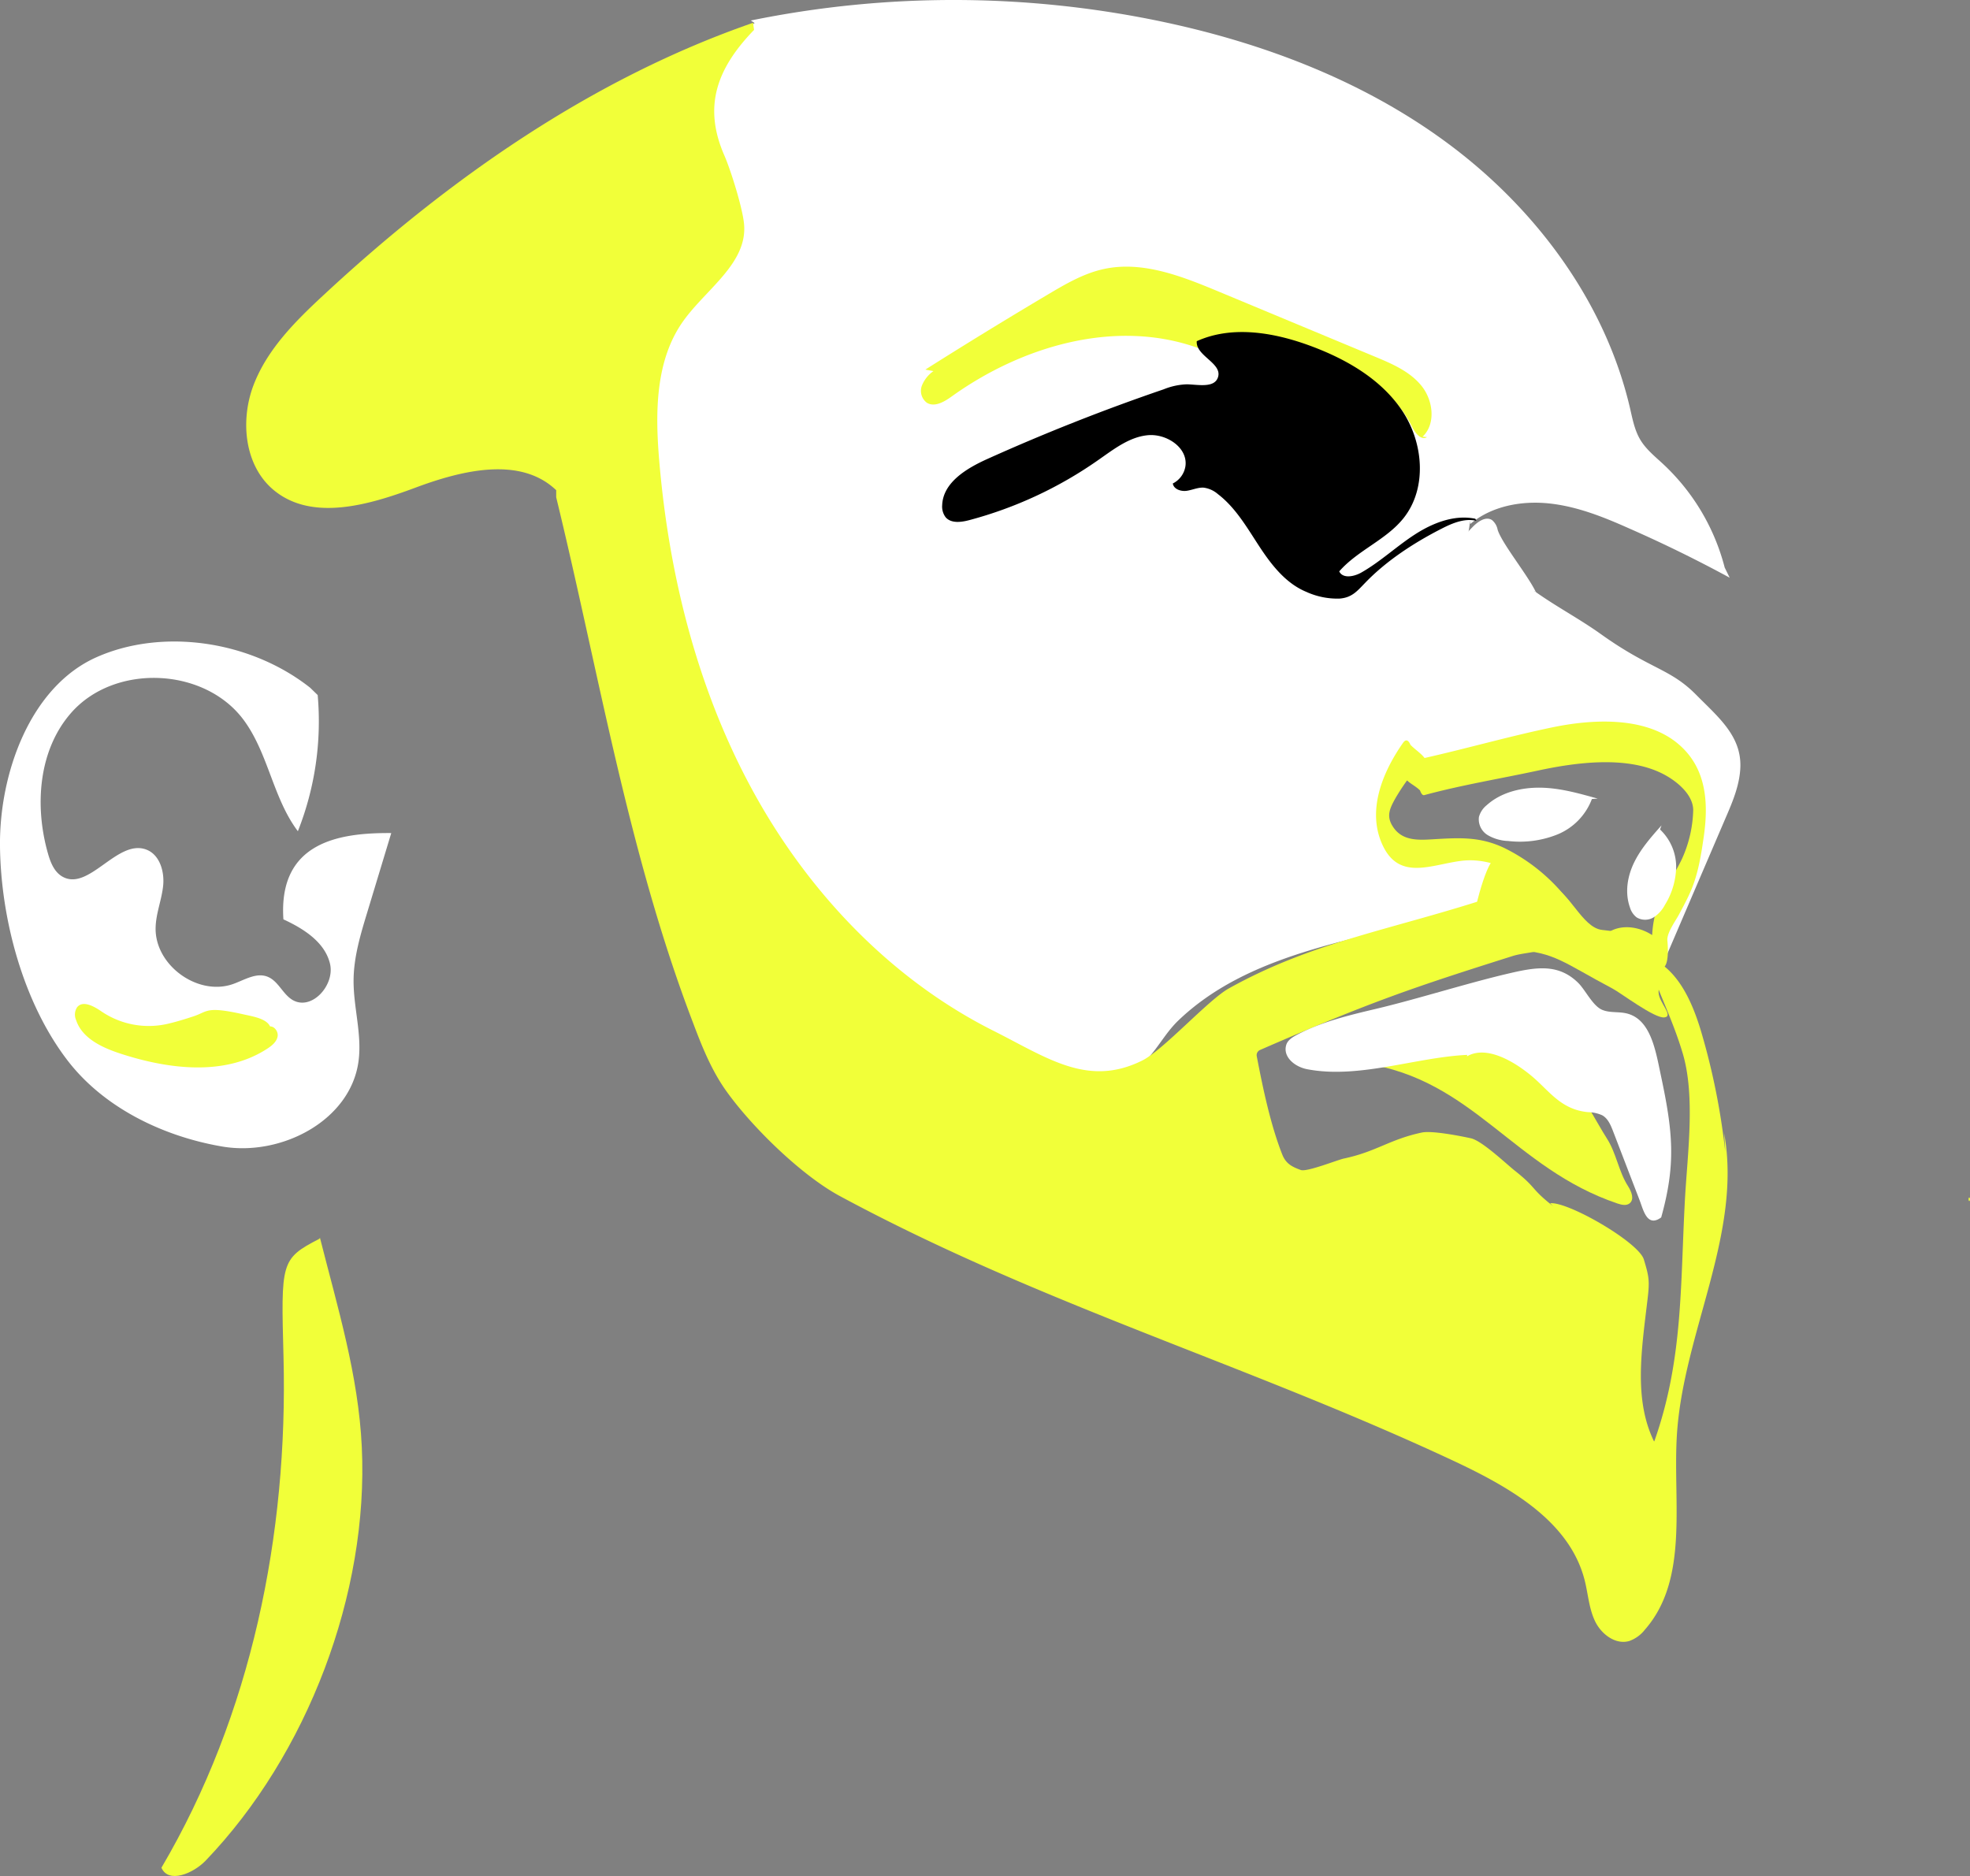 <svg xmlns="http://www.w3.org/2000/svg" viewBox="0 0 556.93 530.43"><rect x="0" y="0" width="556.93" height="530.43" fill="#808080" stroke="none"/><defs><style>.cls-1{fill:#fff;}.cls-2{fill:#f1ff39;}</style></defs><title>Asset 13</title><g id="Layer_2" data-name="Layer 2"><g id="Layer_1-2" data-name="Layer 1"><path class="cls-1" d="M415.65,148.16c6-5.07,14.43-6.64,22.27-5.82s15.29,3.78,22.5,7q14.58,6.4,28.57,14l-1.41-2.87a60.71,60.71,0,0,0-17.4-29.26c-2.3-2.14-4.81-4.14-6.43-6.83s-2.21-5.82-2.91-8.86C454,86,435,60.1,410.93,41.76s-53.11-29.5-82.76-35.71A286.4,286.4,0,0,0,212.26,5.8l1.07.7a34.42,34.42,0,0,0-14,32.54c1.29,8.66,5.87,17.79,2,25.65-3.51,7.18-12.51,9.75-17.71,15.82-4.89,5.71-5.82,13.74-6.16,21.26-1.82,39.68,6.87,80,26,114.8s37.28,65.39,84.38,81.52c9.42,3.23,21.89,8.79,31.12,5.05,6.77-2.73,8.93-9.6,14.2-14.64,19.5-18.65,48.3-22.4,74.38-29.32,4.39-1.17,8.94-2.55,12.22-5.7s4.8-8.6,2.19-12.33c-5.76-8.25-21.05,1.13-28.26-5.9-4.18-4.08-2.69-11.31.77-16s8.46-8.18,11.56-13.14,3.41-12.6-1.57-15.66c-1.48-.9-3.24-1.28-4.66-2.28-3.66-2.57-3.56-8.27-1.34-12.16s6-6.63,9-10a32.42,32.42,0,0,0,8.14-18.79Z"/><path class="cls-1" d="M89.81,196.52a84.36,84.36,0,0,1-5.6,38.5c-7-9.27-8.34-21.91-15.22-31.31-11-15.07-36.5-16.22-48.85-2.19-9.28,10.54-10.43,26.34-6.57,39.84.7,2.44,1.7,5,3.86,6.37,7.57,4.68,15.72-10.74,24-7.49,3.71,1.45,5.08,6.12,4.7,10.09s-2,7.77-2.13,11.75c-.43,10.7,11.88,19.73,21.95,16.12,3.15-1.13,6.42-3.25,9.56-2.09s4.36,4.93,7.18,6.61c5.4,3.19,12.08-4.2,10.59-10.29s-7.47-9.87-13.16-12.49c-1.48-22,16-24.51,30.49-24.4L103.81,258c-1.88,6.19-3.78,12.49-3.85,19-.09,7.75,2.45,15.48,1.38,23.17-2.32,16.71-21.86,26.84-38.5,24s-33.36-10.88-43.67-24.24C6.59,283.6.24,259.9,0,239.32s8.51-45.16,27.31-53.51c18.41-8.17,43.19-4.89,60.35,8.62Z"/><path class="cls-1" d="M425.94,158.8a41,41,0,0,1-17.28,26.91c-3.09,2.09-6.53,3.79-9,6.58-6.78,7.65-3.58,19.87,2,28.4a146.6,146.6,0,0,1,41.73-10.33c10.45-1,25.34-2.57,32.83,4.78,5.3,5.2,4.27,15.21,3.59,22.6s-3.89,14.35-8,20.54c-2.44,3.67-4.56,9.82-.44,11.39l16.48-38.43c2-4.61,4-9.37,4.16-14.39.28-8.84-6.32-14.15-12.54-20.45-7.37-7.45-12.95-7.14-26.89-17.11-8.94-6.39-18.95-10.83-26.52-18.79Z"/><path class="cls-2" d="M469.44,266.34c-4.53-4.74-13.17-6.28-17.34-.16-2.93,4.29-.9,8.95,3.22,11.34,1.23.73,1.11-4.2.35-5-5.38-5.52-7.87-12.42-12.61-18.35a51.68,51.68,0,0,0-17.81-14.42c-6.89-3.27-12.75-2.89-20.17-2.45-4.05.24-8.42.48-11.05-3.21-2.21-3.08-1.29-5.24.4-8.28a58.27,58.27,0,0,1,4.26-6.36l-2.56-1.91c.91,4,3.64,3.87,5.94,6.6l-1.1-2.38.13.51c.11.44.63,2.8,1.56,2.54,10.55-2.86,21.4-4.63,32.08-6.93s24.86-4.23,35,.74c3.83,1.87,8.92,5.79,8.94,10.43a35.32,35.32,0,0,1-3.11,13.64c-2,4.31-4.89,8.15-6.64,12.59a30.48,30.48,0,0,0-1.68,14.11c.13,1.53.7,4.94,2.79,4.29,1.91-.6,1.47-6.49,1.34-7.71-.23-2.16,2.26-5.5,3.24-7.33,1.25-2.34,2.51-4.66,3.54-7.11,2-4.84,2.79-10,3.53-15.15,1.38-9.81.65-19.67-7.63-26.36-9.39-7.58-24.21-6.66-35.29-4.35-12.21,2.54-24.23,6-36.4,8.73L404,217c-.83-3.61-3.63-4.43-5.84-7.05l1.16,2.51-.12-.5c-.3-1.22-1.2-3.87-2.56-1.92-5.75,8.21-10.36,19.21-5.73,29,4.71,10,13.68,5.45,22.1,4.37,10.07-1.29,19.34,5.11,26.16,11.9s9.2,15.92,16.19,22.24l.35-5c-2.5-1.22-3.85-2-1.1-4.43a9.1,9.1,0,0,1,4.89-2.24,11.76,11.76,0,0,1,9.79,3.19C469.64,269.42,470,266.89,469.44,266.34Z"/><path class="cls-2" d="M487.43,320.42C492.57,349,475.76,377,474.05,406c-1.12,18.9,3.44,40.51-9,54.74a9.86,9.86,0,0,1-4.36,3.21c-3.87,1.2-7.93-1.83-9.71-5.47s-2-7.81-3-11.73c-4.35-17-21.8-26.59-37.67-34-58.52-27.28-116-43.92-172.85-74.56-10.92-5.88-24.79-19.47-32-29.52-4.26-5.9-7-12.74-9.55-19.53-18.32-47.94-26.53-98.68-38.67-148.54l0-2c-10.14-9.7-26.64-5.63-39.79-.72s-29.24,9.64-40.05.7c-8.33-6.89-9.57-19.74-5.67-29.83s11.84-18,19.78-25.35C126.8,50.6,167.26,22.26,212.89,6.45l.29,2C202.61,19.39,198.71,30.12,204.8,44c1.81,4.16,5.15,14.85,5.55,19.37,1,11.07-10.76,18.37-17.2,27.42-7.85,11-7.93,25.65-6.81,39.13,2.71,32.49,10.77,64.82,26.36,93.45s39,53.43,68.13,68.06c15.35,7.72,26.73,16.07,42.11,8.41,6-3,18.61-17.11,24.45-20.37,24.16-13.48,46.85-16.7,75.56-26.24,4.63-1.54,10.12-.31,14.11,2.31a7.92,7.92,0,0,1,3.44,8.74c-1.59,5.48-8.08,4.51-12.94,6.05-27.54,8.71-39.77,12.79-71.34,26.54a1.49,1.49,0,0,0-.49.34h0a1.56,1.56,0,0,0-.44,1.42c1.73,9,3.86,19.24,7.17,27.69,1,2.61,2.66,3.55,5.3,4.49,1.73.61,10.42-2.89,12.22-3.26,9.1-1.92,12.9-5.42,22-7.34,2.88-.6,11,1,13.85,1.63,3.09.68,9.74,7,12.22,9,6.69,5.29,4.32,4.89,11,10.18l-.81-.81c5-.55,25,11,26.48,15.88s1.66,6.06,1.07,11.1c-1.74,14.64-3.93,28.45,1.76,40.25.05.11.12.1.16,0,8.12-23,7.31-43.89,8.63-68.3.69-12.69,3-29.11-.62-41.29-3.06-10.3-7.34-17.93-10.13-27.44,8.65,3.15,12.84,12.8,15.44,21.63a194.3,194.3,0,0,1,6.73,33.85"/><path class="cls-2" d="M76.65,291.56c0-3.25-4.29-4-7.46-4.68-11-2.5-10.37-.9-14.37.44-2.48.82-5,1.6-7.53,2.18A23.79,23.79,0,0,1,28.72,286c-2.13-1.47-5.25-3.23-6.9-1.24a3.79,3.79,0,0,0-.32,3.62c1.7,5.23,7.42,7.85,12.64,9.55,13.63,4.43,29.53,6.39,41.5-1.48,1.27-.83,2.57-1.91,2.84-3.4s-1.15-3.27-2.58-2.74Z"/><path class="cls-2" d="M90.46,350c5,19.76,10.85,38.73,11.82,59.08,2,41.48-15.41,87.05-44.15,117-3.48,3.62-10.49,6.58-12.49,2,25.47-43.29,35.8-94.19,34.51-144.39-.69-26.77-.88-27.76,10.12-33.42Z"/><path class="cls-2" d="M263.89,104.93a9.15,9.15,0,0,0-3.29,4.16,4.2,4.2,0,0,0,1.44,4.79c2.18,1.33,4.92-.28,7-1.78,20-14.35,46.37-22,69.51-13.76l.55-.31a39.17,39.17,0,0,1,10.47-3c4.37-.41,8.73.64,13,1.8,7.24,2,14.46,4.32,21,8.07s12.31,9,15.63,15.78c.86,1.74,2.57,3.93,4.21,2.91l-1.24-.12c3.82-3.62,3-10.26-.28-14.35s-8.36-6.27-13.22-8.29l-44.41-18.5c-10.26-4.27-21.33-8.63-32.19-6.27-5.65,1.22-10.74,4.19-15.7,7.13q-17.54,10.41-34.77,21.31"/><path d="M417.09,146.67c-6-1.24-12.15,1.22-17.27,4.56s-9.62,7.6-14.93,10.63c-2.06,1.18-5.27,1.83-6.28-.31,5.24-6,13.34-8.91,18.25-15.14,6.68-8.49,5.55-21.33-.47-30.31s-15.92-14.63-26.06-18.36-22-5.81-32-1.27c-.35,4.16,7.31,6.21,6,10.19-1,3.09-5.47,2.1-8.72,2a19.06,19.06,0,0,0-6.62,1.41q-25.33,8.66-49.77,19.66c-5.9,2.65-12.63,6.65-12.86,13.12a5,5,0,0,0,1,3.43c1.58,1.77,4.41,1.38,6.7.77a114.8,114.8,0,0,0,36.45-17c4.32-3,8.73-6.51,14-7s11.35,3.52,10.62,8.75a6.59,6.59,0,0,1-3.57,4.9c.25,1.62,2.29,2.3,3.92,2.07s3.18-1,4.82-.89a7.65,7.65,0,0,1,4,1.82c5,3.82,8.21,9.43,11.65,14.69s7.51,10.53,13.32,12.94a21.3,21.3,0,0,0,9.36,1.92c3.54-.25,5-2.08,7.28-4.43,6.08-6.34,14-11.46,21.79-15.42,3-1.53,6.4-2.93,9.69-2.14Z"/><path class="cls-1" d="M451.67,225.8c-5.27-1.48-10.62-3-16.09-3.09s-11.2,1.28-15.27,4.94A6.46,6.46,0,0,0,418.1,231a5.23,5.23,0,0,0,2.5,5.13,12.29,12.29,0,0,0,5.75,1.65,28.45,28.45,0,0,0,14-1.87,17.51,17.51,0,0,0,9.69-10Z"/><path class="cls-1" d="M469.72,233.36c-2.9,3.27-5.83,6.58-7.73,10.47s-2.7,8.51-1.19,12.76a5.53,5.53,0,0,0,1.87,2.78,4.62,4.62,0,0,0,4.82,0,9.24,9.24,0,0,0,3.2-3.54,21.05,21.05,0,0,0,3.17-10.76,14.57,14.57,0,0,0-4.56-10.54Z"/><path d="M431.57,281.87c-1.85-2.58,2.91-2.73,3.88-2.65s1.88.26,2.81.39l7,1c.32.05.36-1.14,0-1.19l-8-1.15c-1.58-.22-3.59-.73-5.06.16a3.1,3.1,0,0,0-.84,4.48c.27.37.43-.76.24-1Z"/><path class="cls-2" d="M385.83,300.7c30.66,4.51,42.08,29.67,71.45,39.58,1.14.38,2.52.7,3.45-.07,1.37-1.13.49-3.32-.46-4.81-2.7-4.2-3.3-9.32-6-13.52-2.88-4.48-6.85-12.5-10.59-16.29-7.95-8.06-20.22-7.85-31.46-9.14s-17.72.91-28.9,2.68Z"/><path class="cls-1" d="M414.75,298.66c5.53-3.21,13.4,1.51,18.3,5.61s8.18,9.46,15.9,10.18a10.16,10.16,0,0,1,4,.88c1.62.9,2.4,2.77,3.07,4.5l7.53,19.58c1.05,2.73,2.1,7.73,6.08,4.8,4.17-15,3.35-24-.06-40-1.52-7.16-2.87-16.26-10-17.74-2.18-.45-4.52-.08-6.58-.93-2.73-1.12-4.75-5.61-6.86-7.68-5.82-5.7-12.43-4.32-20.37-2.44-11.48,2.72-25.3,7.11-36.78,9.83-7.7,1.82-15.49,3.68-22.47,7.41-1.21.65-2.5,1.48-2.89,2.8-1,3.4,2.44,6.18,5.92,6.85,14.62,2.81,30.71-3.37,45.23-4.05Z"/><path class="cls-2" d="M556.72,339.58c.29,0,.27-1,0-1s-.27,1,0,1Z"/><path class="cls-2" d="M468.94,268.11c-4.22-2.52-5.71-4.08-16-5.18-5.78-.62-9.36-11.34-15-12.75s-10.38-10.14-15.48-7.33c-2.6,1.43-6.58,17.38-6.16,20.32.34,2.42,2.59,4.18,4.94,4.84s4.84.5,7.28.62c10.95.55,13.5,3.55,27.35,10.88,2.45,1.3,11.92,8.51,14.67,8.15s-1.6-4.23-1.65-7.08,2.21-7.54.83-10"/><path class="cls-1" d="M434.72,168.7c-1.3-4.27-10-14.65-11.33-18.92a4.67,4.67,0,0,0-1.58-2.73c-1.76-1.15-4,.42-5.46,1.92a141.43,141.43,0,0,0-18.46,23.48c-1.76,2.81-3.46,5.81-3.76,9.11s1.18,7,4.24,8.26c4.05,1.69,8.41-1.36,11.64-4.33,7.16-6.59,17.87-10.78,23.89-18.42"/></g></g></svg>